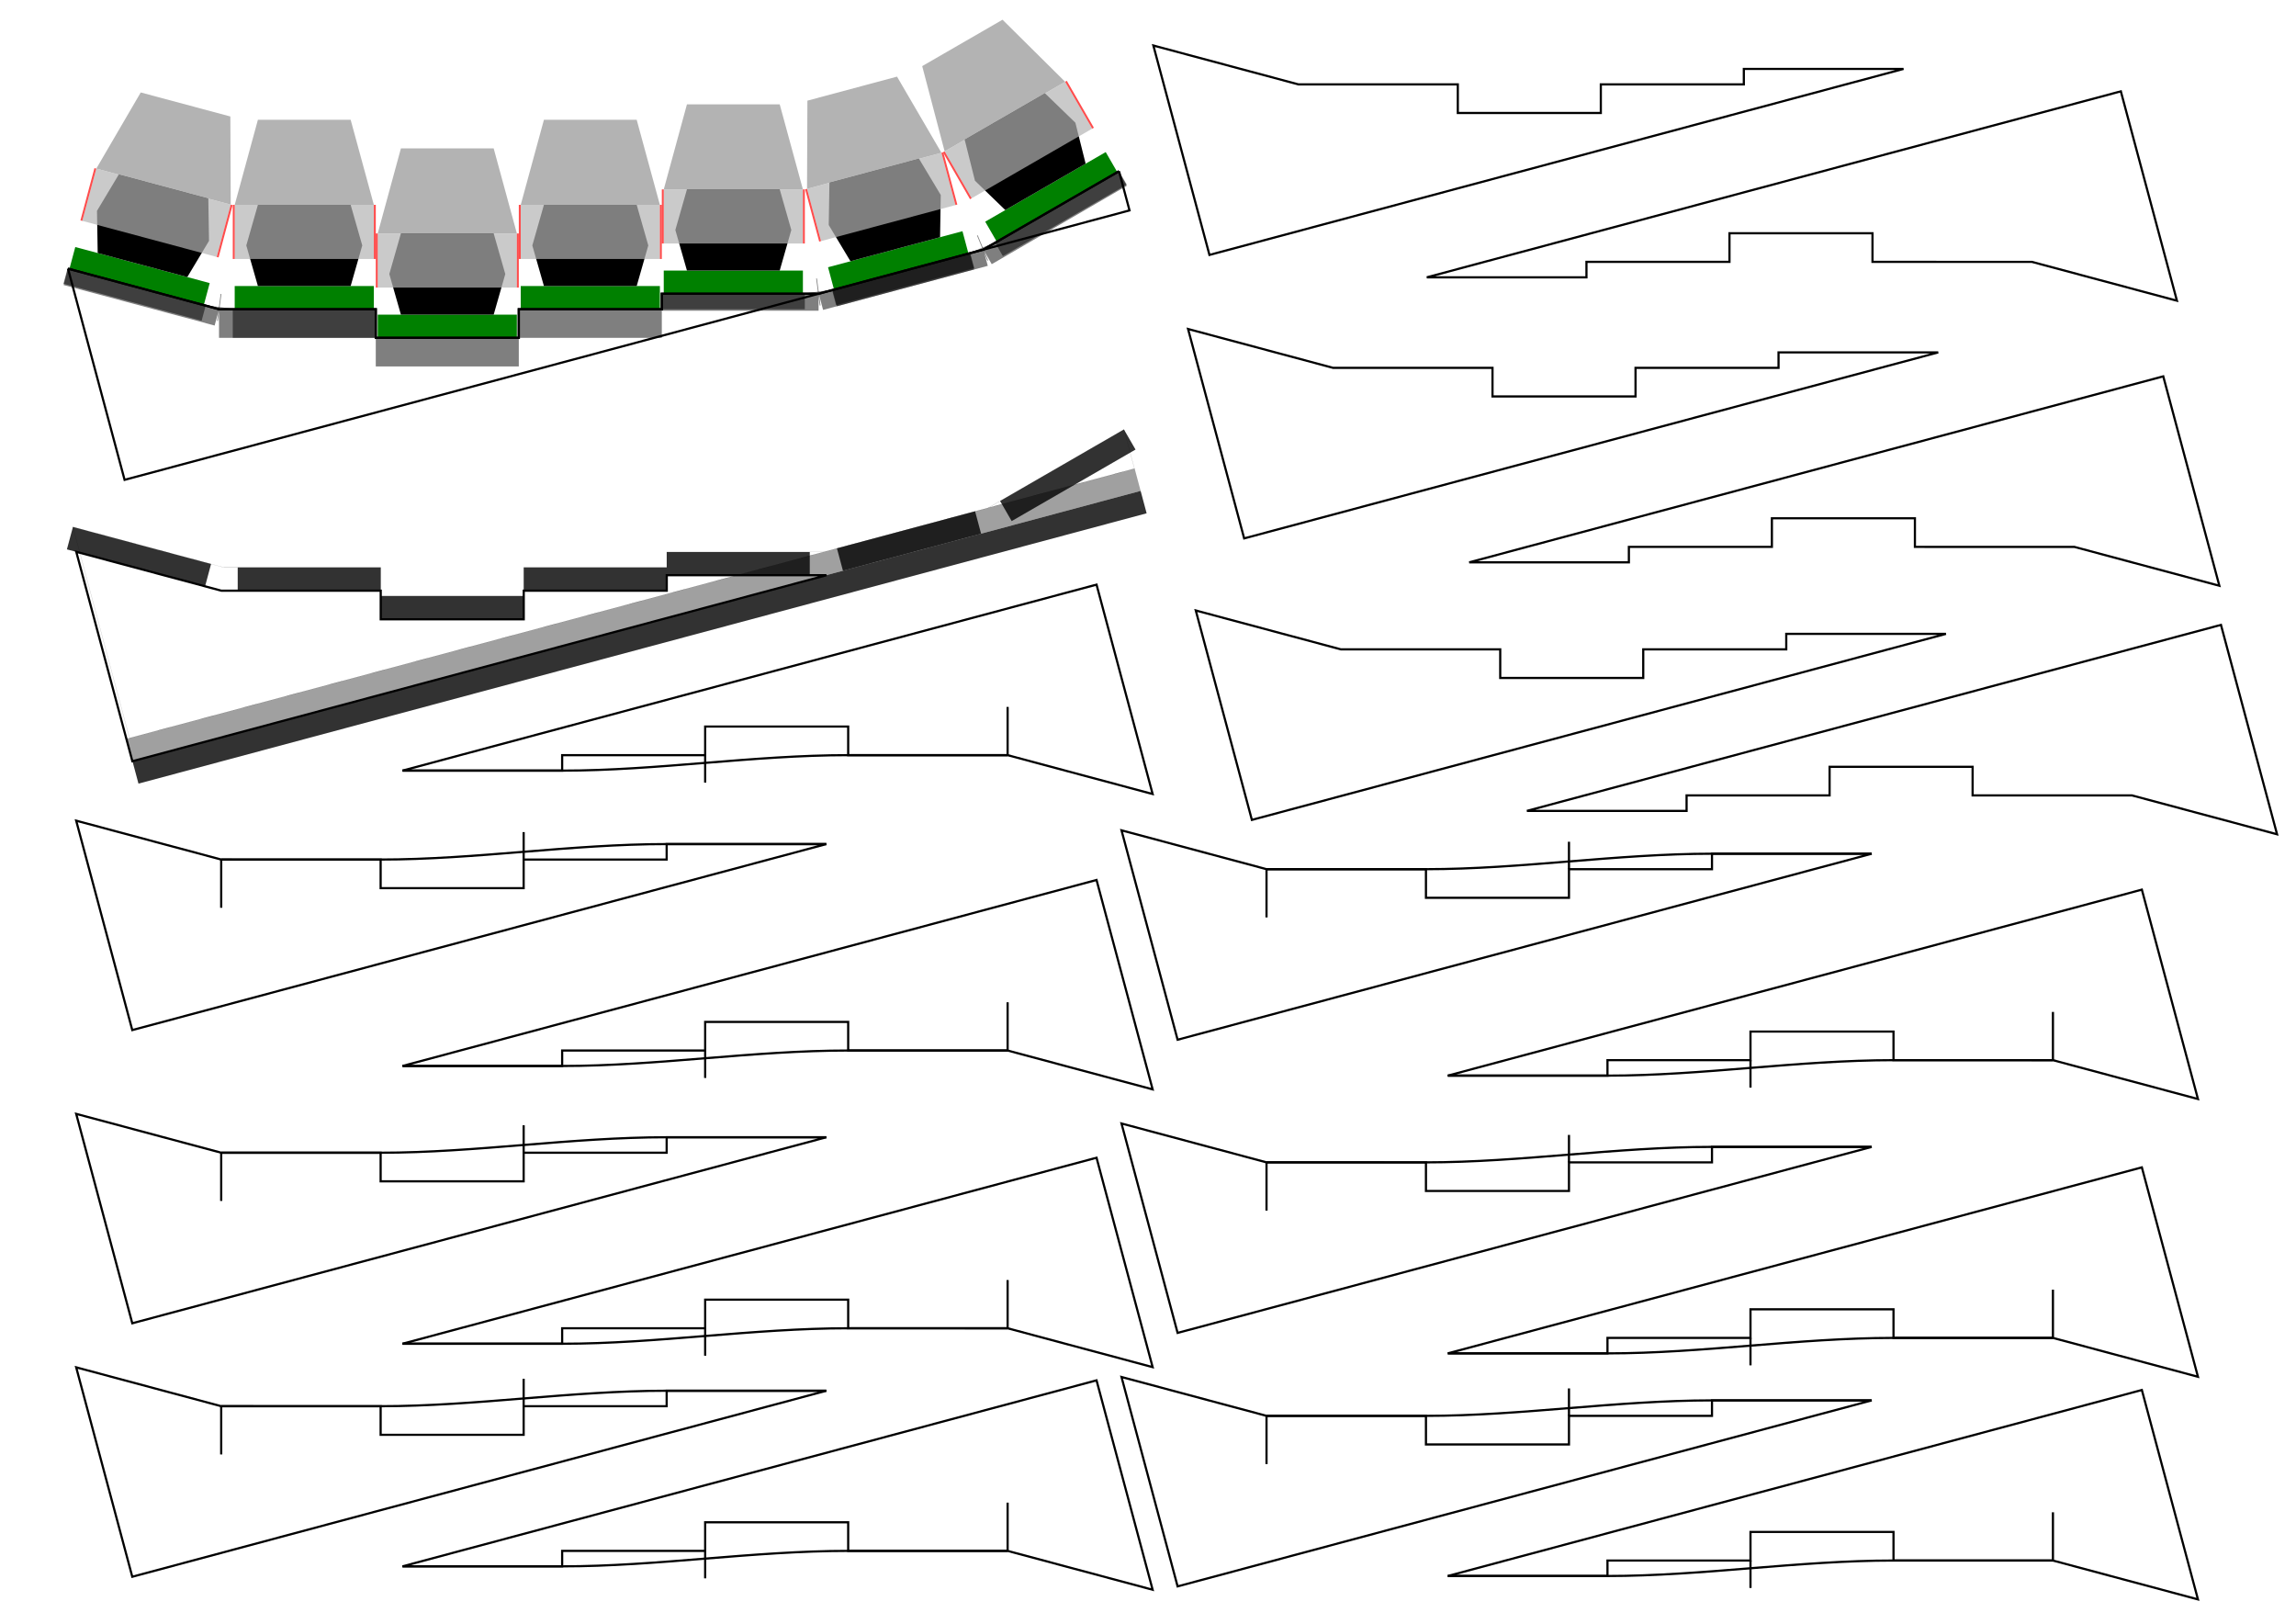<?xml version="1.0" encoding="UTF-8" standalone="no"?>
<!-- Created with Inkscape (http://www.inkscape.org/) -->

<svg
   xmlns:dc="http://purl.org/dc/elements/1.1/"
   xmlns:cc="http://creativecommons.org/ns#"
   xmlns:rdf="http://www.w3.org/1999/02/22-rdf-syntax-ns#"
   xmlns:svg="http://www.w3.org/2000/svg"
   xmlns="http://www.w3.org/2000/svg"
   xmlns:sodipodi="http://sodipodi.sourceforge.net/DTD/sodipodi-0.dtd"
   xmlns:inkscape="http://www.inkscape.org/namespaces/inkscape"
   width="1052.362"
   height="744.094"
   id="svg2"
   version="1.1"
   inkscape:version="0.91 r13725"
   sodipodi:docname="stencil.svg"
   viewBox="0 0 297 210">
  <defs
     id="defs4" />
  <sodipodi:namedview
     id="base"
     pagecolor="#ffffff"
     bordercolor="#666666"
     borderopacity="1.0"
     inkscape:pageopacity="0.0"
     inkscape:pageshadow="2"
     inkscape:zoom="1.1315767"
     inkscape:cx="324.15779"
     inkscape:cy="351.30105"
     inkscape:document-units="mm"
     inkscape:current-layer="layer3"
     showgrid="false"
     showguides="true"
     inkscape:guide-bbox="true"
     units="mm"
     inkscape:object-nodes="false"
     inkscape:snap-midpoints="false"
     inkscape:object-paths="false"
     inkscape:snap-intersection-paths="true"
     inkscape:snap-smooth-nodes="false"
     inkscape:snap-nodes="false" />
  <g
     inkscape:label="Layer 1"
     inkscape:groupmode="layer"
     id="layer1"
     transform="translate(0,-87)"
     style="display:inline">
    <rect
       ry="0"
       rx="0"
       y="130.694"
       x="48.609"
       height="3.7"
       width="18.5"
       id="rect4135"
       style="opacity:1;fill:#000000;fill-opacity:0.5;stroke:none;stroke-width:0.1;stroke-linecap:square;stroke-miterlimit:4;stroke-dasharray:0.2, 0.1;stroke-dashoffset:0;stroke-opacity:1" />
    <rect
       style="opacity:1;fill:#000000;fill-opacity:0.5;stroke:none;stroke-width:0.1;stroke-linecap:square;stroke-miterlimit:4;stroke-dasharray:0.2, 0.1;stroke-dashoffset:0;stroke-opacity:1"
       id="rect4139"
       width="18.5"
       height="3.7"
       x="30.109"
       y="126.994"
       rx="0"
       ry="0" />
    <rect
       ry="0"
       rx="0"
       y="126.994"
       x="67.109"
       height="3.7"
       width="18.5"
       id="rect4141"
       style="opacity:1;fill:#000000;fill-opacity:0.5;stroke:none;stroke-width:0.1;stroke-linecap:square;stroke-miterlimit:4;stroke-dasharray:0.2, 0.1;stroke-dashoffset:0;stroke-opacity:1" />
    <g
       id="g4333"
       transform="translate(-89.304,-67.566)">
      <rect
         y="191.56"
         x="119.664"
         height="3"
         width="18"
         id="rect4168"
         style="opacity:1;fill:#008000;fill-opacity:1;stroke:none;stroke-width:0.354;stroke-linecap:square;stroke-miterlimit:4;stroke-dasharray:0.709, 0.354;stroke-dashoffset:0;stroke-opacity:1" />
      <path
         inkscape:connector-curvature="0"
         id="path4170"
         d="m 134.664,170.06 3,11 -18,0 3,-11 z"
         style="fill:#b3b3b3;fill-rule:evenodd;stroke:none;stroke-width:0.282px;stroke-linecap:butt;stroke-linejoin:miter;stroke-opacity:1" />
      <path
         inkscape:connector-curvature="0"
         id="path4176"
         d="m 122.664,191.56 12,0 1.5,-5.25 -1.5,-5.25 -12,0 -1.5,5.25 z"
         style="fill:#000000;fill-rule:evenodd;stroke:none;stroke-width:0.282px;stroke-linecap:butt;stroke-linejoin:miter;stroke-opacity:1" />
      <rect
         y="181.06"
         x="119.664"
         height="7"
         width="18"
         id="rect4221"
         style="opacity:1;fill:#b3b3b3;fill-opacity:0.702;stroke:none;stroke-width:0.354;stroke-linecap:square;stroke-miterlimit:4;stroke-dasharray:0.709, 0.354;stroke-dashoffset:0;stroke-opacity:1" />
      <rect
         style="opacity:1;fill:#ff0000;fill-opacity:0.702;stroke:none;stroke-width:0.354;stroke-linecap:square;stroke-miterlimit:4;stroke-dasharray:0.709, 0.354;stroke-dashoffset:0;stroke-opacity:1"
         id="rect4323"
         width="0.25"
         height="7"
         x="137.664"
         y="181.06" />
      <rect
         y="181.06"
         x="119.414"
         height="7"
         width="0.25"
         id="rect4327"
         style="opacity:1;fill:#ff0000;fill-opacity:0.702;stroke:none;stroke-width:0.354;stroke-linecap:square;stroke-miterlimit:4;stroke-dasharray:0.709, 0.354;stroke-dashoffset:0;stroke-opacity:1" />
    </g>
    <rect
       style="opacity:1;fill:#000000;fill-opacity:0.5;stroke:none;stroke-width:0.1;stroke-linecap:square;stroke-miterlimit:4;stroke-dasharray:0.2, 0.1;stroke-dashoffset:0;stroke-opacity:1"
       id="rect4199"
       width="18.5"
       height="2"
       x="85.609"
       y="124.994"
       rx="0"
       ry="0" />
    <g
       id="g4341"
       transform="translate(-33.804,-69.566)">
      <rect
         style="opacity:1;fill:#008000;fill-opacity:1;stroke:none;stroke-width:0.354;stroke-linecap:square;stroke-miterlimit:4;stroke-dasharray:0.709, 0.354;stroke-dashoffset:0;stroke-opacity:1"
         id="rect4343"
         width="18"
         height="3"
         x="119.664"
         y="191.56" />
      <path
         style="fill:#b3b3b3;fill-rule:evenodd;stroke:none;stroke-width:0.282px;stroke-linecap:butt;stroke-linejoin:miter;stroke-opacity:1"
         d="m 134.664,170.06 3,11 -18,0 3,-11 z"
         id="path4345"
         inkscape:connector-curvature="0" />
      <path
         style="fill:#000000;fill-rule:evenodd;stroke:none;stroke-width:0.282px;stroke-linecap:butt;stroke-linejoin:miter;stroke-opacity:1"
         d="m 122.664,191.56 12,0 1.5,-5.25 -1.5,-5.25 -12,0 -1.5,5.25 z"
         id="path4347"
         inkscape:connector-curvature="0" />
      <rect
         style="opacity:1;fill:#b3b3b3;fill-opacity:0.702;stroke:none;stroke-width:0.354;stroke-linecap:square;stroke-miterlimit:4;stroke-dasharray:0.709, 0.354;stroke-dashoffset:0;stroke-opacity:1"
         id="rect4349"
         width="18"
         height="7"
         x="119.664"
         y="181.06" />
      <rect
         y="181.06"
         x="137.664"
         height="7"
         width="0.25"
         id="rect4351"
         style="opacity:1;fill:#ff0000;fill-opacity:0.702;stroke:none;stroke-width:0.354;stroke-linecap:square;stroke-miterlimit:4;stroke-dasharray:0.709, 0.354;stroke-dashoffset:0;stroke-opacity:1" />
      <rect
         style="opacity:1;fill:#ff0000;fill-opacity:0.702;stroke:none;stroke-width:0.354;stroke-linecap:square;stroke-miterlimit:4;stroke-dasharray:0.709, 0.354;stroke-dashoffset:0;stroke-opacity:1"
         id="rect4353"
         width="0.25"
         height="7"
         x="119.414"
         y="181.06" />
    </g>
    <g
       id="g4355"
       transform="translate(-52.304,-67.566)">
      <rect
         y="191.56"
         x="119.664"
         height="3"
         width="18"
         id="rect4357"
         style="opacity:1;fill:#008000;fill-opacity:1;stroke:none;stroke-width:0.354;stroke-linecap:square;stroke-miterlimit:4;stroke-dasharray:0.709, 0.354;stroke-dashoffset:0;stroke-opacity:1" />
      <path
         inkscape:connector-curvature="0"
         id="path4359"
         d="m 134.664,170.06 3,11 -18,0 3,-11 z"
         style="fill:#b3b3b3;fill-rule:evenodd;stroke:none;stroke-width:0.282px;stroke-linecap:butt;stroke-linejoin:miter;stroke-opacity:1" />
      <path
         inkscape:connector-curvature="0"
         id="path4361"
         d="m 122.664,191.56 12,0 1.5,-5.25 -1.5,-5.25 -12,0 -1.5,5.25 z"
         style="fill:#000000;fill-rule:evenodd;stroke:none;stroke-width:0.282px;stroke-linecap:butt;stroke-linejoin:miter;stroke-opacity:1" />
      <rect
         y="181.06"
         x="119.664"
         height="7"
         width="18"
         id="rect4363"
         style="opacity:1;fill:#b3b3b3;fill-opacity:0.702;stroke:none;stroke-width:0.354;stroke-linecap:square;stroke-miterlimit:4;stroke-dasharray:0.709, 0.354;stroke-dashoffset:0;stroke-opacity:1" />
      <rect
         style="opacity:1;fill:#ff0000;fill-opacity:0.702;stroke:none;stroke-width:0.354;stroke-linecap:square;stroke-miterlimit:4;stroke-dasharray:0.709, 0.354;stroke-dashoffset:0;stroke-opacity:1"
         id="rect4365"
         width="0.25"
         height="7"
         x="137.664"
         y="181.06" />
      <rect
         y="181.06"
         x="119.414"
         height="7"
         width="0.25"
         id="rect4367"
         style="opacity:1;fill:#ff0000;fill-opacity:0.702;stroke:none;stroke-width:0.354;stroke-linecap:square;stroke-miterlimit:4;stroke-dasharray:0.709, 0.354;stroke-dashoffset:0;stroke-opacity:1" />
    </g>
    <g
       id="g4369"
       transform="translate(-70.804,-63.866)">
      <rect
         style="opacity:1;fill:#008000;fill-opacity:1;stroke:none;stroke-width:0.354;stroke-linecap:square;stroke-miterlimit:4;stroke-dasharray:0.709, 0.354;stroke-dashoffset:0;stroke-opacity:1"
         id="rect4371"
         width="18"
         height="3"
         x="119.664"
         y="191.56" />
      <path
         style="fill:#b3b3b3;fill-rule:evenodd;stroke:none;stroke-width:0.282px;stroke-linecap:butt;stroke-linejoin:miter;stroke-opacity:1"
         d="m 134.664,170.06 3,11 -18,0 3,-11 z"
         id="path4373"
         inkscape:connector-curvature="0" />
      <path
         style="fill:#000000;fill-rule:evenodd;stroke:none;stroke-width:0.282px;stroke-linecap:butt;stroke-linejoin:miter;stroke-opacity:1"
         d="m 122.664,191.56 12,0 1.5,-5.25 -1.5,-5.25 -12,0 -1.5,5.25 z"
         id="path4375"
         inkscape:connector-curvature="0" />
      <rect
         style="opacity:1;fill:#b3b3b3;fill-opacity:0.702;stroke:none;stroke-width:0.354;stroke-linecap:square;stroke-miterlimit:4;stroke-dasharray:0.709, 0.354;stroke-dashoffset:0;stroke-opacity:1"
         id="rect4377"
         width="18"
         height="7"
         x="119.664"
         y="181.06" />
      <rect
         y="181.06"
         x="137.664"
         height="7"
         width="0.25"
         id="rect4379"
         style="opacity:1;fill:#ff0000;fill-opacity:0.702;stroke:none;stroke-width:0.354;stroke-linecap:square;stroke-miterlimit:4;stroke-dasharray:0.709, 0.354;stroke-dashoffset:0;stroke-opacity:1" />
      <rect
         style="opacity:1;fill:#ff0000;fill-opacity:0.702;stroke:none;stroke-width:0.354;stroke-linecap:square;stroke-miterlimit:4;stroke-dasharray:0.709, 0.354;stroke-dashoffset:0;stroke-opacity:1"
         id="rect4381"
         width="0.25"
         height="7"
         x="119.414"
         y="181.06" />
    </g>
    <rect
       ry="0"
       rx="0"
       y="115.334"
       x="39.958"
       height="2"
       width="18.5"
       id="rect4401"
       style="opacity:1;fill:#000000;fill-opacity:0.5;stroke:none;stroke-width:0.1;stroke-linecap:square;stroke-miterlimit:4;stroke-dasharray:0.2, 0.1;stroke-dashoffset:0;stroke-opacity:1"
       transform="matrix(0.966,0.259,-0.259,0.966,0,0)" />
    <g
       transform="matrix(0.966,0.259,-0.259,0.966,-56.243,-97.091)"
       id="g4403">
      <rect
         y="191.56"
         x="119.664"
         height="3"
         width="18"
         id="rect4405"
         style="opacity:1;fill:#008000;fill-opacity:1;stroke:none;stroke-width:0.354;stroke-linecap:square;stroke-miterlimit:4;stroke-dasharray:0.709, 0.354;stroke-dashoffset:0;stroke-opacity:1" />
      <path
         inkscape:connector-curvature="0"
         id="path4407"
         d="m 134.664,170.06 3,11 -18,0 3,-11 z"
         style="fill:#b3b3b3;fill-rule:evenodd;stroke:none;stroke-width:0.282px;stroke-linecap:butt;stroke-linejoin:miter;stroke-opacity:1" />
      <path
         inkscape:connector-curvature="0"
         id="path4409"
         d="m 122.664,191.56 12,0 1.5,-5.25 -1.5,-5.25 -12,0 -1.5,5.25 z"
         style="fill:#000000;fill-rule:evenodd;stroke:none;stroke-width:0.282px;stroke-linecap:butt;stroke-linejoin:miter;stroke-opacity:1" />
      <rect
         y="181.06"
         x="119.664"
         height="7"
         width="18"
         id="rect4411"
         style="opacity:1;fill:#b3b3b3;fill-opacity:0.702;stroke:none;stroke-width:0.354;stroke-linecap:square;stroke-miterlimit:4;stroke-dasharray:0.709, 0.354;stroke-dashoffset:0;stroke-opacity:1" />
      <rect
         style="opacity:1;fill:#ff0000;fill-opacity:0.702;stroke:none;stroke-width:0.354;stroke-linecap:square;stroke-miterlimit:4;stroke-dasharray:0.709, 0.354;stroke-dashoffset:0;stroke-opacity:1"
         id="rect4413"
         width="0.25"
         height="7"
         x="137.664"
         y="181.06" />
      <rect
         y="181.06"
         x="119.414"
         height="7"
         width="0.25"
         id="rect4415"
         style="opacity:1;fill:#ff0000;fill-opacity:0.702;stroke:none;stroke-width:0.354;stroke-linecap:square;stroke-miterlimit:4;stroke-dasharray:0.709, 0.354;stroke-dashoffset:0;stroke-opacity:1" />
    </g>
    <rect
       ry="0"
       rx="0"
       y="148.14"
       x="71.705"
       height="2"
       width="18.5"
       id="rect4419"
       style="opacity:1;fill:#000000;fill-opacity:0.5;stroke:none;stroke-width:0.1;stroke-linecap:square;stroke-miterlimit:4;stroke-dasharray:0.2, 0.1;stroke-dashoffset:0;stroke-opacity:1"
       transform="matrix(0.966,-0.259,0.259,0.966,0,0)" />
    <g
       transform="matrix(0.966,-0.259,0.259,0.966,-58.097,-32.49)"
       id="g4421">
      <rect
         y="191.56"
         x="119.664"
         height="3"
         width="18"
         id="rect4423"
         style="opacity:1;fill:#008000;fill-opacity:1;stroke:none;stroke-width:0.354;stroke-linecap:square;stroke-miterlimit:4;stroke-dasharray:0.709, 0.354;stroke-dashoffset:0;stroke-opacity:1" />
      <path
         inkscape:connector-curvature="0"
         id="path4425"
         d="m 134.664,170.06 3,11 -18,0 3,-11 z"
         style="fill:#b3b3b3;fill-rule:evenodd;stroke:none;stroke-width:0.282px;stroke-linecap:butt;stroke-linejoin:miter;stroke-opacity:1" />
      <path
         inkscape:connector-curvature="0"
         id="path4427"
         d="m 122.664,191.56 12,0 1.5,-5.25 -1.5,-5.25 -12,0 -1.5,5.25 z"
         style="fill:#000000;fill-rule:evenodd;stroke:none;stroke-width:0.282px;stroke-linecap:butt;stroke-linejoin:miter;stroke-opacity:1" />
      <rect
         y="181.06"
         x="119.664"
         height="7"
         width="18"
         id="rect4429"
         style="opacity:1;fill:#b3b3b3;fill-opacity:0.702;stroke:none;stroke-width:0.354;stroke-linecap:square;stroke-miterlimit:4;stroke-dasharray:0.709, 0.354;stroke-dashoffset:0;stroke-opacity:1" />
      <rect
         style="opacity:1;fill:#ff0000;fill-opacity:0.702;stroke:none;stroke-width:0.354;stroke-linecap:square;stroke-miterlimit:4;stroke-dasharray:0.709, 0.354;stroke-dashoffset:0;stroke-opacity:1"
         id="rect4431"
         width="0.25"
         height="7"
         x="137.664"
         y="181.06" />
      <rect
         y="181.06"
         x="119.414"
         height="7"
         width="0.25"
         id="rect4433"
         style="opacity:1;fill:#ff0000;fill-opacity:0.702;stroke:none;stroke-width:0.354;stroke-linecap:square;stroke-miterlimit:4;stroke-dasharray:0.709, 0.354;stroke-dashoffset:0;stroke-opacity:1" />
    </g>
    <rect
       style="opacity:1;fill:#000000;fill-opacity:0.5;stroke:none;stroke-width:0.1;stroke-linecap:square;stroke-miterlimit:4;stroke-dasharray:0.2, 0.1;stroke-dashoffset:0;stroke-opacity:1"
       id="rect4437"
       width="18.5"
       height="2"
       x="52.284"
       y="166.899"
       rx="0"
       ry="0"
       transform="matrix(0.866,-0.5,0.5,0.866,0,0)" />
    <g
       id="g4439"
       transform="matrix(0.866,-0.5,0.5,0.866,-71.966,9.61)">
      <rect
         style="opacity:1;fill:#008000;fill-opacity:1;stroke:none;stroke-width:0.354;stroke-linecap:square;stroke-miterlimit:4;stroke-dasharray:0.709, 0.354;stroke-dashoffset:0;stroke-opacity:1"
         id="rect4441"
         width="18"
         height="3"
         x="119.664"
         y="191.56" />
      <path
         style="fill:#b3b3b3;fill-rule:evenodd;stroke:none;stroke-width:0.282px;stroke-linecap:butt;stroke-linejoin:miter;stroke-opacity:1"
         d="m 134.664,170.06 3,11 -18,0 3,-11 z"
         id="path4443"
         inkscape:connector-curvature="0" />
      <path
         style="fill:#000000;fill-rule:evenodd;stroke:none;stroke-width:0.282px;stroke-linecap:butt;stroke-linejoin:miter;stroke-opacity:1"
         d="m 122.664,191.56 12,0 1.5,-5.25 -1.5,-5.25 -12,0 -1.5,5.25 z"
         id="path4445"
         inkscape:connector-curvature="0" />
      <rect
         style="opacity:1;fill:#b3b3b3;fill-opacity:0.702;stroke:none;stroke-width:0.354;stroke-linecap:square;stroke-miterlimit:4;stroke-dasharray:0.709, 0.354;stroke-dashoffset:0;stroke-opacity:1"
         id="rect4447"
         width="18"
         height="7"
         x="119.664"
         y="181.06" />
      <rect
         y="181.06"
         x="137.664"
         height="7"
         width="0.25"
         id="rect4449"
         style="opacity:1;fill:#ff0000;fill-opacity:0.702;stroke:none;stroke-width:0.354;stroke-linecap:square;stroke-miterlimit:4;stroke-dasharray:0.709, 0.354;stroke-dashoffset:0;stroke-opacity:1" />
      <rect
         style="opacity:1;fill:#ff0000;fill-opacity:0.702;stroke:none;stroke-width:0.354;stroke-linecap:square;stroke-miterlimit:4;stroke-dasharray:0.709, 0.354;stroke-dashoffset:0;stroke-opacity:1"
         id="rect4451"
         width="0.25"
         height="7"
         x="119.414"
         y="181.06" />
    </g>
  </g>
  <g
     inkscape:groupmode="layer"
     id="layer2"
     inkscape:label="Layer 2"
     style="display:inline">
    <path
       style="fill:none;fill-rule:evenodd;stroke:#000000;stroke-width:0.1;stroke-linecap:butt;stroke-linejoin:miter;stroke-miterlimit:4;stroke-dasharray:none;stroke-opacity:0.503"
       d="m 26.615,39.534 3.494,0.46"
       id="path4462"
       inkscape:connector-curvature="0" />
    <path
       style="fill:none;fill-rule:evenodd;stroke:#000000;stroke-width:0.1;stroke-linecap:butt;stroke-linejoin:miter;stroke-miterlimit:4;stroke-dasharray:none;stroke-opacity:0.503"
       d="m 106.086,39.511 -0.46,-3.494"
       id="path4464"
       inkscape:connector-curvature="0" />
    <path
       style="fill:none;fill-rule:evenodd;stroke:#000000;stroke-width:0.1;stroke-linecap:butt;stroke-linejoin:miter;stroke-miterlimit:4;stroke-dasharray:none;stroke-opacity:0.503"
       d="m 125.473,32.746 3.256,-1.349"
       id="path4466"
       inkscape:connector-curvature="0" />
    <path
       inkscape:connector-curvature="0"
       id="path4468"
       d="m 127.775,33.699 -1.349,-3.256"
       style="fill:none;fill-rule:evenodd;stroke:#000000;stroke-width:0.1;stroke-linecap:butt;stroke-linejoin:miter;stroke-miterlimit:4;stroke-dasharray:none;stroke-opacity:0.503" />
    <path
       inkscape:connector-curvature="0"
       id="path4470"
       d="m 107.603,37.534 -3.494,0.46"
       style="fill:none;fill-rule:evenodd;stroke:#000000;stroke-width:0.1;stroke-linecap:butt;stroke-linejoin:miter;stroke-miterlimit:4;stroke-dasharray:none;stroke-opacity:0.503" />
    <path
       inkscape:connector-curvature="0"
       id="path4472"
       d="m 28.132,41.511 0.46,-3.494"
       style="fill:none;fill-rule:evenodd;stroke:#000000;stroke-width:0.1;stroke-linecap:butt;stroke-linejoin:miter;stroke-miterlimit:4;stroke-dasharray:none;stroke-opacity:0.503" />
    <rect
       transform="matrix(0.966,0.259,-0.259,0.966,0,0)"
       style="opacity:1;fill:#000000;fill-opacity:0.5;stroke:none;stroke-width:0.1;stroke-linecap:square;stroke-miterlimit:4;stroke-dasharray:0.2, 0.1;stroke-dashoffset:0;stroke-opacity:1"
       id="rect4498"
       width="20.229"
       height="2.187"
       x="17.487"
       y="31.286"
       rx="0"
       ry="0" />
    <rect
       ry="0"
       rx="0"
       y="39.994"
       x="28.332"
       height="3.7"
       width="20.277"
       id="rect4500"
       style="opacity:1;fill:#000000;fill-opacity:0.5;stroke:none;stroke-width:0.1;stroke-linecap:square;stroke-miterlimit:4;stroke-dasharray:0.2, 0.1;stroke-dashoffset:0;stroke-opacity:1" />
    <rect
       ry="0"
       rx="0"
       y="37.994"
       x="85.609"
       height="2.192"
       width="20.277"
       id="rect4502"
       style="opacity:1;fill:#000000;fill-opacity:0.5;stroke:none;stroke-width:0.1;stroke-linecap:square;stroke-miterlimit:4;stroke-dasharray:0.2, 0.1;stroke-dashoffset:0;stroke-opacity:1" />
    <rect
       transform="matrix(0.966,-0.259,0.259,0.966,0,0)"
       style="opacity:1;fill:#000000;fill-opacity:0.5;stroke:none;stroke-width:0.1;stroke-linecap:square;stroke-miterlimit:4;stroke-dasharray:0.2, 0.1;stroke-dashoffset:0;stroke-opacity:1"
       id="rect4504"
       width="20.229"
       height="2.187"
       x="92.447"
       y="64.092"
       rx="0"
       ry="0" />
    <rect
       transform="matrix(0.966,-0.259,0.259,0.966,0,0)"
       style="opacity:1;fill:#000000;fill-opacity:0.5;stroke:none;stroke-width:0.1;stroke-linecap:square;stroke-miterlimit:4;stroke-dasharray:0.2, 0.1;stroke-dashoffset:0;stroke-opacity:1"
       id="rect4506"
       width="20.208"
       height="2.185"
       x="94.291"
       y="64.105"
       rx="0"
       ry="0" />
    <rect
       transform="matrix(0.865,-0.502,0.498,0.867,0,0)"
       ry="0"
       rx="0"
       y="91.769"
       x="94.214"
       height="2.189"
       width="20.199"
       id="rect4508"
       style="opacity:1;fill:#000000;fill-opacity:0.5;stroke:none;stroke-width:0.1;stroke-linecap:square;stroke-miterlimit:4;stroke-dasharray:0.2, 0.1;stroke-dashoffset:0;stroke-opacity:1" />
    <path
       style="fill:none;fill-rule:evenodd;stroke:#000000;stroke-width:0.282px;stroke-linecap:butt;stroke-linejoin:miter;stroke-opacity:1"
       d="m 8.794,34.746 19.538,5.248 20.277,0 0,3.7 18.5,0 0,-3.7 18.5,0 0,-2 20.277,0 21.303,-5.708 17.56,-10.139"
       id="path4516"
       inkscape:connector-curvature="0" />
  </g>
  <g
     inkscape:groupmode="layer"
     id="layer3"
     inkscape:label="Layer 3">
    <g
       id="g4530"
       transform="translate(-89.304,-67.566)">
      <path
         style="fill:none;fill-rule:evenodd;stroke:#000000;stroke-width:0.282px;stroke-linecap:butt;stroke-linejoin:miter;stroke-opacity:1"
         d="m 98.098,102.311 19.538,5.248 20.277,0 0,3.7 18.5,0 0,-3.7 18.5,0 0,-2 20.277,0 21.303,-5.708 17.56,-10.139"
         id="path4519"
         inkscape:connector-curvature="0" />
      <path
         inkscape:connector-curvature="0"
         id="path4526"
         d="m 98.098,102.311 7.322,27.315 89.771,-24.067 0,0"
         style="fill:none;fill-rule:evenodd;stroke:#000000;stroke-width:0.282px;stroke-linecap:butt;stroke-linejoin:miter;stroke-opacity:1" />
      <path
         inkscape:connector-curvature="0"
         id="path4528"
         d="m 234.055,89.713 1.358,5.065 -18.918,5.074"
         style="fill:none;fill-rule:evenodd;stroke:#000000;stroke-width:0.282px;stroke-linecap:butt;stroke-linejoin:miter;stroke-opacity:1" />
    </g>
    <g
       id="g4278"
       transform="translate(-15.287,42.035)">
      <path
         inkscape:connector-curvature="0"
         id="path4537"
         d="m 24.721,26.111 19.538,5.248 20.277,0 0,3.7 18.5,0 0,-3.7 18.5,0 0,-2 20.277,0 21.303,-5.708 17.56,-10.139"
         style="fill:none;fill-rule:evenodd;stroke:#000000;stroke-width:0.01;stroke-linecap:butt;stroke-linejoin:miter;stroke-miterlimit:4;stroke-dasharray:none;stroke-opacity:1" />
      <path
         style="fill:none;fill-rule:evenodd;stroke:#000000;stroke-width:0.01;stroke-linecap:butt;stroke-linejoin:miter;stroke-miterlimit:4;stroke-dasharray:none;stroke-opacity:1"
         d="m 24.721,26.111 7.322,27.315 89.771,-24.067 0,0"
         id="path4539"
         inkscape:connector-curvature="0" />
      <path
         style="fill:none;fill-rule:evenodd;stroke:#000000;stroke-width:0.01;stroke-linecap:butt;stroke-linejoin:miter;stroke-miterlimit:4;stroke-dasharray:none;stroke-opacity:1"
         d="m 160.677,13.513 1.358,5.065 -18.918,5.074"
         id="path4541"
         inkscape:connector-curvature="0" />
      <rect
         y="35.06"
         x="64.536"
         height="3"
         width="18.5"
         id="rect4237"
         style="opacity:1;fill:#000000;fill-opacity:0.803;stroke:none;stroke-width:0.1;stroke-linecap:square;stroke-miterlimit:4;stroke-dasharray:none;stroke-dashoffset:0;stroke-opacity:0.503" />
      <rect
         style="opacity:1;fill:#000000;fill-opacity:0.803;stroke:none;stroke-width:0.1;stroke-linecap:square;stroke-miterlimit:4;stroke-dasharray:none;stroke-dashoffset:0;stroke-opacity:0.503"
         id="rect4242"
         width="18.5"
         height="3"
         x="83.036"
         y="31.36" />
      <rect
         y="29.36"
         x="101.536"
         height="3"
         width="18.5"
         id="rect4244"
         style="opacity:1;fill:#000000;fill-opacity:0.803;stroke:none;stroke-width:0.1;stroke-linecap:square;stroke-miterlimit:4;stroke-dasharray:none;stroke-dashoffset:0;stroke-opacity:0.503" />
      <rect
         style="opacity:1;fill:#000000;fill-opacity:0.803;stroke:none;stroke-width:0.1;stroke-linecap:square;stroke-miterlimit:4;stroke-dasharray:none;stroke-dashoffset:0;stroke-opacity:0.503"
         id="rect4246"
         width="18.5"
         height="3"
         x="46.036"
         y="31.36" />
      <rect
         transform="matrix(0.966,0.259,-0.259,0.966,0,0)"
         y="18.824"
         x="30.636"
         height="3"
         width="18.5"
         id="rect4248"
         style="opacity:1;fill:#000000;fill-opacity:0.803;stroke:none;stroke-width:0.1;stroke-linecap:square;stroke-miterlimit:4;stroke-dasharray:none;stroke-dashoffset:0;stroke-opacity:0.503" />
      <rect
         transform="matrix(0.966,-0.259,0.259,0.966,0,0)"
         style="opacity:1;fill:#000000;fill-opacity:0.373;stroke:none;stroke-width:0.1;stroke-linecap:square;stroke-miterlimit:4;stroke-dasharray:none;stroke-dashoffset:0;stroke-opacity:0.503"
         id="rect4250"
         width="135"
         height="3"
         x="16.705"
         y="59.882" />
      <rect
         transform="matrix(0.866,-0.5,0.5,0.866,0,0)"
         style="opacity:1;fill:#000000;fill-opacity:0.803;stroke:none;stroke-width:0.1;stroke-linecap:square;stroke-miterlimit:4;stroke-dasharray:none;stroke-dashoffset:0;stroke-opacity:0.503"
         id="rect4252"
         width="18.5"
         height="3"
         x="113.894"
         y="92.041" />
      <rect
         y="62.882"
         x="16.705"
         height="3"
         width="135"
         id="rect4254"
         style="opacity:1;fill:#000000;fill-opacity:0.803;stroke:none;stroke-width:0.1;stroke-linecap:square;stroke-miterlimit:4;stroke-dasharray:none;stroke-dashoffset:0;stroke-opacity:0.503"
         transform="matrix(0.966,-0.259,0.259,0.966,0,0)" />
      <rect
         transform="matrix(0.966,-0.259,0.259,0.966,0,0)"
         y="59.887"
         x="111.841"
         height="3"
         width="18.5"
         id="rect4256"
         style="opacity:1;fill:#000000;fill-opacity:0.803;stroke:none;stroke-width:0.1;stroke-linecap:square;stroke-miterlimit:4;stroke-dasharray:none;stroke-dashoffset:0;stroke-opacity:0.503" />
      <path
         sodipodi:nodetypes="cccccccccccc"
         inkscape:connector-curvature="0"
         d="m 64.536,34.36 10e-7,3.7 18.5,0 -7e-6,-3.7 18.5,0 0,-2 18.5,0 2.155,0 -89.78,24.057 -7.257,-27.083 18.758,5.026 z"
         style="fill:none;fill-rule:evenodd;stroke:#000000;stroke-width:0.282px;stroke-linecap:butt;stroke-linejoin:miter;stroke-opacity:1"
         id="path4264" />
    </g>
    <path
       id="path4305"
       style="fill:none;fill-rule:evenodd;stroke:#000000;stroke-width:0.282px;stroke-linecap:butt;stroke-linejoin:miter;stroke-opacity:1"
       d="m 194.062,83.982 0,3.7 18.5,0 -1e-5,-3.7 18.5,0 0,-2 18.5,0 2.155,0 -89.78,24.057 -7.257,-27.083 18.758,5.026 z"
       inkscape:connector-curvature="0"
       sodipodi:nodetypes="cccccccccccc" />
    <path
       id="path4313"
       style="fill:none;fill-rule:evenodd;stroke:#000000;stroke-width:0.282px;stroke-linecap:butt;stroke-linejoin:miter;stroke-opacity:1"
       d="m 255.168,102.875 0,-3.7 -18.5,0 1e-5,3.7 -18.5,0 0,2 -18.5,0 -2.155,0 89.78,-24.057 7.257,27.083 -18.758,-5.026 z"
       inkscape:connector-curvature="0"
       sodipodi:nodetypes="cccccccccccc" />
    <path
       sodipodi:nodetypes="cccccccccccc"
       inkscape:connector-curvature="0"
       d="m 247.704,70.731 0,-3.7 -18.5,0 1e-5,3.7 -18.5,0 0,2 -18.5,0 -2.155,0 89.78,-24.057 7.257,27.083 -18.758,-5.026 z"
       style="fill:none;fill-rule:evenodd;stroke:#000000;stroke-width:0.282px;stroke-linecap:butt;stroke-linejoin:miter;stroke-opacity:1"
       id="path4315" />
    <path
       id="path4321"
       style="fill:none;fill-rule:evenodd;stroke:#000000;stroke-width:0.282px;stroke-linecap:butt;stroke-linejoin:miter;stroke-opacity:1"
       d="m 188.575,10.913 0,3.7 18.5,0 -1e-5,-3.7 18.5,0 0,-2 18.5,0 2.155,0 -89.78,24.057 -7.257,-27.083 18.758,5.026 z"
       inkscape:connector-curvature="0"
       sodipodi:nodetypes="cccccccccccc" />
    <path
       id="path4323"
       style="fill:none;fill-rule:evenodd;stroke:#000000;stroke-width:0.282px;stroke-linecap:butt;stroke-linejoin:miter;stroke-opacity:1"
       d="m 242.217,33.868 0,-3.7 -18.5,0 1e-5,3.7 -18.5,0 0,2 -18.5,0 -2.155,0 89.78,-24.057 7.257,27.083 -18.758,-5.026 z"
       inkscape:connector-curvature="0"
       sodipodi:nodetypes="cccccccccccc" />
    <path
       sodipodi:nodetypes="cccccccccccc"
       inkscape:connector-curvature="0"
       d="m 193.064,47.576 0,3.7 18.5,0 -1e-5,-3.7 18.5,0 0,-2 18.5,0 2.155,0 -89.78,24.057 -7.257,-27.083 18.758,5.026 z"
       style="fill:none;fill-rule:evenodd;stroke:#000000;stroke-width:0.282px;stroke-linecap:butt;stroke-linejoin:miter;stroke-opacity:1"
       id="path4329" />
    <g
       id="g4252"
       transform="translate(0.998,0)">
      <path
         id="path4276"
         style="fill:none;fill-rule:evenodd;stroke:#000000;stroke-width:0.282px;stroke-linecap:butt;stroke-linejoin:miter;stroke-opacity:1"
         d="m 48.239,111.168 0,3.7 18.5,0 -1e-5,-3.7 18.5,0 0,-2 18.5,0 2.155,0 -89.78,24.057 -7.257,-27.083 18.758,5.026 z"
         inkscape:connector-curvature="0"
         sodipodi:nodetypes="cccccccccccc" />
      <path
         sodipodi:nodetypes="cssc"
         inkscape:connector-curvature="0"
         id="path4246"
         d="m 105.894,109.168 -20.655,0 c -12.351,0 -24.649,2 -37,2 l -20.624,0"
         style="fill:none;fill-rule:evenodd;stroke:#000000;stroke-width:0.282px;stroke-linecap:butt;stroke-linejoin:miter;stroke-opacity:1" />
      <path
         inkscape:connector-curvature="0"
         id="path4248"
         d="m 66.739,111.168 0,-3.549"
         style="fill:none;fill-rule:evenodd;stroke:#000000;stroke-width:0.282px;stroke-linecap:butt;stroke-linejoin:miter;stroke-opacity:1" />
      <path
         inkscape:connector-curvature="0"
         id="path4250"
         d="m 27.615,111.168 0,6.24"
         style="fill:none;fill-rule:evenodd;stroke:#000000;stroke-width:0.282px;stroke-linecap:butt;stroke-linejoin:miter;stroke-opacity:1" />
    </g>
    <g
       id="g4258"
       transform="matrix(-1,0,0,-1,157.956,247.036)">
      <path
         sodipodi:nodetypes="cccccccccccc"
         inkscape:connector-curvature="0"
         d="m 48.239,111.168 0,3.7 18.5,0 -1e-5,-3.7 18.5,0 0,-2 18.5,0 2.155,0 -89.78,24.057 -7.257,-27.083 18.758,5.026 z"
         style="fill:none;fill-rule:evenodd;stroke:#000000;stroke-width:0.282px;stroke-linecap:butt;stroke-linejoin:miter;stroke-opacity:1"
         id="path4260" />
      <path
         style="fill:none;fill-rule:evenodd;stroke:#000000;stroke-width:0.282px;stroke-linecap:butt;stroke-linejoin:miter;stroke-opacity:1"
         d="m 105.894,109.168 -20.655,0 c -12.351,0 -24.649,2 -37,2 l -20.624,0"
         id="path4262"
         inkscape:connector-curvature="0"
         sodipodi:nodetypes="cssc" />
      <path
         style="fill:none;fill-rule:evenodd;stroke:#000000;stroke-width:0.282px;stroke-linecap:butt;stroke-linejoin:miter;stroke-opacity:1"
         d="m 66.739,111.168 0,-3.549"
         id="path4265"
         inkscape:connector-curvature="0" />
      <path
         style="fill:none;fill-rule:evenodd;stroke:#000000;stroke-width:0.282px;stroke-linecap:butt;stroke-linejoin:miter;stroke-opacity:1"
         d="m 27.615,111.168 0,6.24"
         id="path4267"
         inkscape:connector-curvature="0" />
    </g>
    <g
       id="g4269"
       transform="translate(0.998,70.702)">
      <path
         id="path4271"
         style="fill:none;fill-rule:evenodd;stroke:#000000;stroke-width:0.282px;stroke-linecap:butt;stroke-linejoin:miter;stroke-opacity:1"
         d="m 48.239,111.168 0,3.7 18.5,0 -1e-5,-3.7 18.5,0 0,-2 18.5,0 2.155,0 -89.78,24.057 -7.257,-27.083 18.758,5.026 z"
         inkscape:connector-curvature="0"
         sodipodi:nodetypes="cccccccccccc" />
      <path
         sodipodi:nodetypes="cssc"
         inkscape:connector-curvature="0"
         id="path4273"
         d="m 105.894,109.168 -20.655,0 c -12.351,0 -24.649,2 -37,2 l -20.624,0"
         style="fill:none;fill-rule:evenodd;stroke:#000000;stroke-width:0.282px;stroke-linecap:butt;stroke-linejoin:miter;stroke-opacity:1" />
      <path
         inkscape:connector-curvature="0"
         id="path4275"
         d="m 66.739,111.168 0,-3.549"
         style="fill:none;fill-rule:evenodd;stroke:#000000;stroke-width:0.282px;stroke-linecap:butt;stroke-linejoin:miter;stroke-opacity:1" />
      <path
         inkscape:connector-curvature="0"
         id="path4277"
         d="m 27.615,111.168 0,6.24"
         style="fill:none;fill-rule:evenodd;stroke:#000000;stroke-width:0.282px;stroke-linecap:butt;stroke-linejoin:miter;stroke-opacity:1" />
    </g>
    <g
       id="g4279"
       transform="translate(0.998,37.917)">
      <path
         sodipodi:nodetypes="cccccccccccc"
         inkscape:connector-curvature="0"
         d="m 48.239,111.168 0,3.7 18.5,0 -1e-5,-3.7 18.5,0 0,-2 18.5,0 2.155,0 -89.78,24.057 -7.257,-27.083 18.758,5.026 z"
         style="fill:none;fill-rule:evenodd;stroke:#000000;stroke-width:0.282px;stroke-linecap:butt;stroke-linejoin:miter;stroke-opacity:1"
         id="path4281" />
      <path
         style="fill:none;fill-rule:evenodd;stroke:#000000;stroke-width:0.282px;stroke-linecap:butt;stroke-linejoin:miter;stroke-opacity:1"
         d="m 105.894,109.168 -20.655,0 c -12.351,0 -24.649,2 -37,2 l -20.624,0"
         id="path4283"
         inkscape:connector-curvature="0"
         sodipodi:nodetypes="cssc" />
      <path
         style="fill:none;fill-rule:evenodd;stroke:#000000;stroke-width:0.282px;stroke-linecap:butt;stroke-linejoin:miter;stroke-opacity:1"
         d="m 66.739,111.168 0,-3.549"
         id="path4285"
         inkscape:connector-curvature="0" />
      <path
         style="fill:none;fill-rule:evenodd;stroke:#000000;stroke-width:0.282px;stroke-linecap:butt;stroke-linejoin:miter;stroke-opacity:1"
         d="m 27.615,111.168 0,6.24"
         id="path4287"
         inkscape:connector-curvature="0" />
    </g>
    <g
       transform="matrix(-1,0,0,-1,157.956,311.751)"
       id="g4289">
      <path
         id="path4291"
         style="fill:none;fill-rule:evenodd;stroke:#000000;stroke-width:0.282px;stroke-linecap:butt;stroke-linejoin:miter;stroke-opacity:1"
         d="m 48.239,111.168 0,3.7 18.5,0 -1e-5,-3.7 18.5,0 0,-2 18.5,0 2.155,0 -89.78,24.057 -7.257,-27.083 18.758,5.026 z"
         inkscape:connector-curvature="0"
         sodipodi:nodetypes="cccccccccccc" />
      <path
         sodipodi:nodetypes="cssc"
         inkscape:connector-curvature="0"
         id="path4294"
         d="m 105.894,109.168 -20.655,0 c -12.351,0 -24.649,2 -37,2 l -20.624,0"
         style="fill:none;fill-rule:evenodd;stroke:#000000;stroke-width:0.282px;stroke-linecap:butt;stroke-linejoin:miter;stroke-opacity:1" />
      <path
         inkscape:connector-curvature="0"
         id="path4296"
         d="m 66.739,111.168 0,-3.549"
         style="fill:none;fill-rule:evenodd;stroke:#000000;stroke-width:0.282px;stroke-linecap:butt;stroke-linejoin:miter;stroke-opacity:1" />
      <path
         inkscape:connector-curvature="0"
         id="path4298"
         d="m 27.615,111.168 0,6.24"
         style="fill:none;fill-rule:evenodd;stroke:#000000;stroke-width:0.282px;stroke-linecap:butt;stroke-linejoin:miter;stroke-opacity:1" />
    </g>
    <g
       id="g4300"
       transform="matrix(-1,0,0,-1,157.956,282.958)">
      <path
         sodipodi:nodetypes="cccccccccccc"
         inkscape:connector-curvature="0"
         d="m 48.239,111.168 0,3.7 18.5,0 -1e-5,-3.7 18.5,0 0,-2 18.5,0 2.155,0 -89.78,24.057 -7.257,-27.083 18.758,5.026 z"
         style="fill:none;fill-rule:evenodd;stroke:#000000;stroke-width:0.282px;stroke-linecap:butt;stroke-linejoin:miter;stroke-opacity:1"
         id="path4302" />
      <path
         style="fill:none;fill-rule:evenodd;stroke:#000000;stroke-width:0.282px;stroke-linecap:butt;stroke-linejoin:miter;stroke-opacity:1"
         d="m 105.894,109.168 -20.655,0 c -12.351,0 -24.649,2 -37,2 l -20.624,0"
         id="path4304"
         inkscape:connector-curvature="0"
         sodipodi:nodetypes="cssc" />
      <path
         style="fill:none;fill-rule:evenodd;stroke:#000000;stroke-width:0.282px;stroke-linecap:butt;stroke-linejoin:miter;stroke-opacity:1"
         d="m 66.739,111.168 0,-3.549"
         id="path4306"
         inkscape:connector-curvature="0" />
      <path
         style="fill:none;fill-rule:evenodd;stroke:#000000;stroke-width:0.282px;stroke-linecap:butt;stroke-linejoin:miter;stroke-opacity:1"
         d="m 27.615,111.168 0,6.24"
         id="path4308"
         inkscape:connector-curvature="0" />
    </g>
    <g
       transform="matrix(-1,0,0,-1,157.956,208.835)"
       id="g4310">
      <path
         id="path4312"
         style="fill:none;fill-rule:evenodd;stroke:#000000;stroke-width:0.282px;stroke-linecap:butt;stroke-linejoin:miter;stroke-opacity:1"
         d="m 48.239,111.168 0,3.7 18.5,0 -1e-5,-3.7 18.5,0 0,-2 18.5,0 2.155,0 -89.78,24.057 -7.257,-27.083 18.758,5.026 z"
         inkscape:connector-curvature="0"
         sodipodi:nodetypes="cccccccccccc" />
      <path
         sodipodi:nodetypes="cssc"
         inkscape:connector-curvature="0"
         id="path4314"
         d="m 105.894,109.168 -20.655,0 c -12.351,0 -24.649,2 -37,2 l -20.624,0"
         style="fill:none;fill-rule:evenodd;stroke:#000000;stroke-width:0.282px;stroke-linecap:butt;stroke-linejoin:miter;stroke-opacity:1" />
      <path
         inkscape:connector-curvature="0"
         id="path4316"
         d="m 66.739,111.168 0,-3.549"
         style="fill:none;fill-rule:evenodd;stroke:#000000;stroke-width:0.282px;stroke-linecap:butt;stroke-linejoin:miter;stroke-opacity:1" />
      <path
         inkscape:connector-curvature="0"
         id="path4318"
         d="m 27.615,111.168 0,6.24"
         style="fill:none;fill-rule:evenodd;stroke:#000000;stroke-width:0.282px;stroke-linecap:butt;stroke-linejoin:miter;stroke-opacity:1" />
    </g>
    <g
       transform="translate(136.216,1.247)"
       id="g4320">
      <path
         sodipodi:nodetypes="cccccccccccc"
         inkscape:connector-curvature="0"
         d="m 48.239,111.168 0,3.7 18.5,0 -1e-5,-3.7 18.5,0 0,-2 18.5,0 2.155,0 -89.78,24.057 -7.257,-27.083 18.758,5.026 z"
         style="fill:none;fill-rule:evenodd;stroke:#000000;stroke-width:0.282px;stroke-linecap:butt;stroke-linejoin:miter;stroke-opacity:1"
         id="path4322" />
      <path
         style="fill:none;fill-rule:evenodd;stroke:#000000;stroke-width:0.282px;stroke-linecap:butt;stroke-linejoin:miter;stroke-opacity:1"
         d="m 105.894,109.168 -20.655,0 c -12.351,0 -24.649,2 -37,2 l -20.624,0"
         id="path4324"
         inkscape:connector-curvature="0"
         sodipodi:nodetypes="cssc" />
      <path
         style="fill:none;fill-rule:evenodd;stroke:#000000;stroke-width:0.282px;stroke-linecap:butt;stroke-linejoin:miter;stroke-opacity:1"
         d="m 66.739,111.168 0,-3.549"
         id="path4326"
         inkscape:connector-curvature="0" />
      <path
         style="fill:none;fill-rule:evenodd;stroke:#000000;stroke-width:0.282px;stroke-linecap:butt;stroke-linejoin:miter;stroke-opacity:1"
         d="m 27.615,111.168 0,6.24"
         id="path4328"
         inkscape:connector-curvature="0" />
    </g>
    <g
       transform="matrix(-1,0,0,-1,293.174,248.284)"
       id="g4330">
      <path
         id="path4332"
         style="fill:none;fill-rule:evenodd;stroke:#000000;stroke-width:0.282px;stroke-linecap:butt;stroke-linejoin:miter;stroke-opacity:1"
         d="m 48.239,111.168 0,3.7 18.5,0 -1e-5,-3.7 18.5,0 0,-2 18.5,0 2.155,0 -89.78,24.057 -7.257,-27.083 18.758,5.026 z"
         inkscape:connector-curvature="0"
         sodipodi:nodetypes="cccccccccccc" />
      <path
         sodipodi:nodetypes="cssc"
         inkscape:connector-curvature="0"
         id="path4334"
         d="m 105.894,109.168 -20.655,0 c -12.351,0 -24.649,2 -37,2 l -20.624,0"
         style="fill:none;fill-rule:evenodd;stroke:#000000;stroke-width:0.282px;stroke-linecap:butt;stroke-linejoin:miter;stroke-opacity:1" />
      <path
         inkscape:connector-curvature="0"
         id="path4336"
         d="m 66.739,111.168 0,-3.549"
         style="fill:none;fill-rule:evenodd;stroke:#000000;stroke-width:0.282px;stroke-linecap:butt;stroke-linejoin:miter;stroke-opacity:1" />
      <path
         inkscape:connector-curvature="0"
         id="path4338"
         d="m 27.615,111.168 0,6.24"
         style="fill:none;fill-rule:evenodd;stroke:#000000;stroke-width:0.282px;stroke-linecap:butt;stroke-linejoin:miter;stroke-opacity:1" />
    </g>
    <g
       transform="translate(136.216,71.949)"
       id="g4340">
      <path
         sodipodi:nodetypes="cccccccccccc"
         inkscape:connector-curvature="0"
         d="m 48.239,111.168 0,3.7 18.5,0 -1e-5,-3.7 18.5,0 0,-2 18.5,0 2.155,0 -89.78,24.057 -7.257,-27.083 18.758,5.026 z"
         style="fill:none;fill-rule:evenodd;stroke:#000000;stroke-width:0.282px;stroke-linecap:butt;stroke-linejoin:miter;stroke-opacity:1"
         id="path4342" />
      <path
         style="fill:none;fill-rule:evenodd;stroke:#000000;stroke-width:0.282px;stroke-linecap:butt;stroke-linejoin:miter;stroke-opacity:1"
         d="m 105.894,109.168 -20.655,0 c -12.351,0 -24.649,2 -37,2 l -20.624,0"
         id="path4344"
         inkscape:connector-curvature="0"
         sodipodi:nodetypes="cssc" />
      <path
         style="fill:none;fill-rule:evenodd;stroke:#000000;stroke-width:0.282px;stroke-linecap:butt;stroke-linejoin:miter;stroke-opacity:1"
         d="m 66.739,111.168 0,-3.549"
         id="path4346"
         inkscape:connector-curvature="0" />
      <path
         style="fill:none;fill-rule:evenodd;stroke:#000000;stroke-width:0.282px;stroke-linecap:butt;stroke-linejoin:miter;stroke-opacity:1"
         d="m 27.615,111.168 0,6.24"
         id="path4348"
         inkscape:connector-curvature="0" />
    </g>
    <g
       transform="translate(136.216,39.164)"
       id="g4350">
      <path
         id="path4352"
         style="fill:none;fill-rule:evenodd;stroke:#000000;stroke-width:0.282px;stroke-linecap:butt;stroke-linejoin:miter;stroke-opacity:1"
         d="m 48.239,111.168 0,3.7 18.5,0 -1e-5,-3.7 18.5,0 0,-2 18.5,0 2.155,0 -89.78,24.057 -7.257,-27.083 18.758,5.026 z"
         inkscape:connector-curvature="0"
         sodipodi:nodetypes="cccccccccccc" />
      <path
         sodipodi:nodetypes="cssc"
         inkscape:connector-curvature="0"
         id="path4354"
         d="m 105.894,109.168 -20.655,0 c -12.351,0 -24.649,2 -37,2 l -20.624,0"
         style="fill:none;fill-rule:evenodd;stroke:#000000;stroke-width:0.282px;stroke-linecap:butt;stroke-linejoin:miter;stroke-opacity:1" />
      <path
         inkscape:connector-curvature="0"
         id="path4356"
         d="m 66.739,111.168 0,-3.549"
         style="fill:none;fill-rule:evenodd;stroke:#000000;stroke-width:0.282px;stroke-linecap:butt;stroke-linejoin:miter;stroke-opacity:1" />
      <path
         inkscape:connector-curvature="0"
         id="path4358"
         d="m 27.615,111.168 0,6.24"
         style="fill:none;fill-rule:evenodd;stroke:#000000;stroke-width:0.282px;stroke-linecap:butt;stroke-linejoin:miter;stroke-opacity:1" />
    </g>
    <g
       id="g4360"
       transform="matrix(-1,0,0,-1,293.174,312.998)">
      <path
         sodipodi:nodetypes="cccccccccccc"
         inkscape:connector-curvature="0"
         d="m 48.239,111.168 0,3.7 18.5,0 -1e-5,-3.7 18.5,0 0,-2 18.5,0 2.155,0 -89.78,24.057 -7.257,-27.083 18.758,5.026 z"
         style="fill:none;fill-rule:evenodd;stroke:#000000;stroke-width:0.282px;stroke-linecap:butt;stroke-linejoin:miter;stroke-opacity:1"
         id="path4362" />
      <path
         style="fill:none;fill-rule:evenodd;stroke:#000000;stroke-width:0.282px;stroke-linecap:butt;stroke-linejoin:miter;stroke-opacity:1"
         d="m 105.894,109.168 -20.655,0 c -12.351,0 -24.649,2 -37,2 l -20.624,0"
         id="path4364"
         inkscape:connector-curvature="0"
         sodipodi:nodetypes="cssc" />
      <path
         style="fill:none;fill-rule:evenodd;stroke:#000000;stroke-width:0.282px;stroke-linecap:butt;stroke-linejoin:miter;stroke-opacity:1"
         d="m 66.739,111.168 0,-3.549"
         id="path4366"
         inkscape:connector-curvature="0" />
      <path
         style="fill:none;fill-rule:evenodd;stroke:#000000;stroke-width:0.282px;stroke-linecap:butt;stroke-linejoin:miter;stroke-opacity:1"
         d="m 27.615,111.168 0,6.24"
         id="path4368"
         inkscape:connector-curvature="0" />
    </g>
    <g
       transform="matrix(-1,0,0,-1,293.174,284.205)"
       id="g4370">
      <path
         id="path4372"
         style="fill:none;fill-rule:evenodd;stroke:#000000;stroke-width:0.282px;stroke-linecap:butt;stroke-linejoin:miter;stroke-opacity:1"
         d="m 48.239,111.168 0,3.7 18.5,0 -1e-5,-3.7 18.5,0 0,-2 18.5,0 2.155,0 -89.78,24.057 -7.257,-27.083 18.758,5.026 z"
         inkscape:connector-curvature="0"
         sodipodi:nodetypes="cccccccccccc" />
      <path
         sodipodi:nodetypes="cssc"
         inkscape:connector-curvature="0"
         id="path4374"
         d="m 105.894,109.168 -20.655,0 c -12.351,0 -24.649,2 -37,2 l -20.624,0"
         style="fill:none;fill-rule:evenodd;stroke:#000000;stroke-width:0.282px;stroke-linecap:butt;stroke-linejoin:miter;stroke-opacity:1" />
      <path
         inkscape:connector-curvature="0"
         id="path4376"
         d="m 66.739,111.168 0,-3.549"
         style="fill:none;fill-rule:evenodd;stroke:#000000;stroke-width:0.282px;stroke-linecap:butt;stroke-linejoin:miter;stroke-opacity:1" />
      <path
         inkscape:connector-curvature="0"
         id="path4378"
         d="m 27.615,111.168 0,6.24"
         style="fill:none;fill-rule:evenodd;stroke:#000000;stroke-width:0.282px;stroke-linecap:butt;stroke-linejoin:miter;stroke-opacity:1" />
    </g>
  </g>
</svg>
